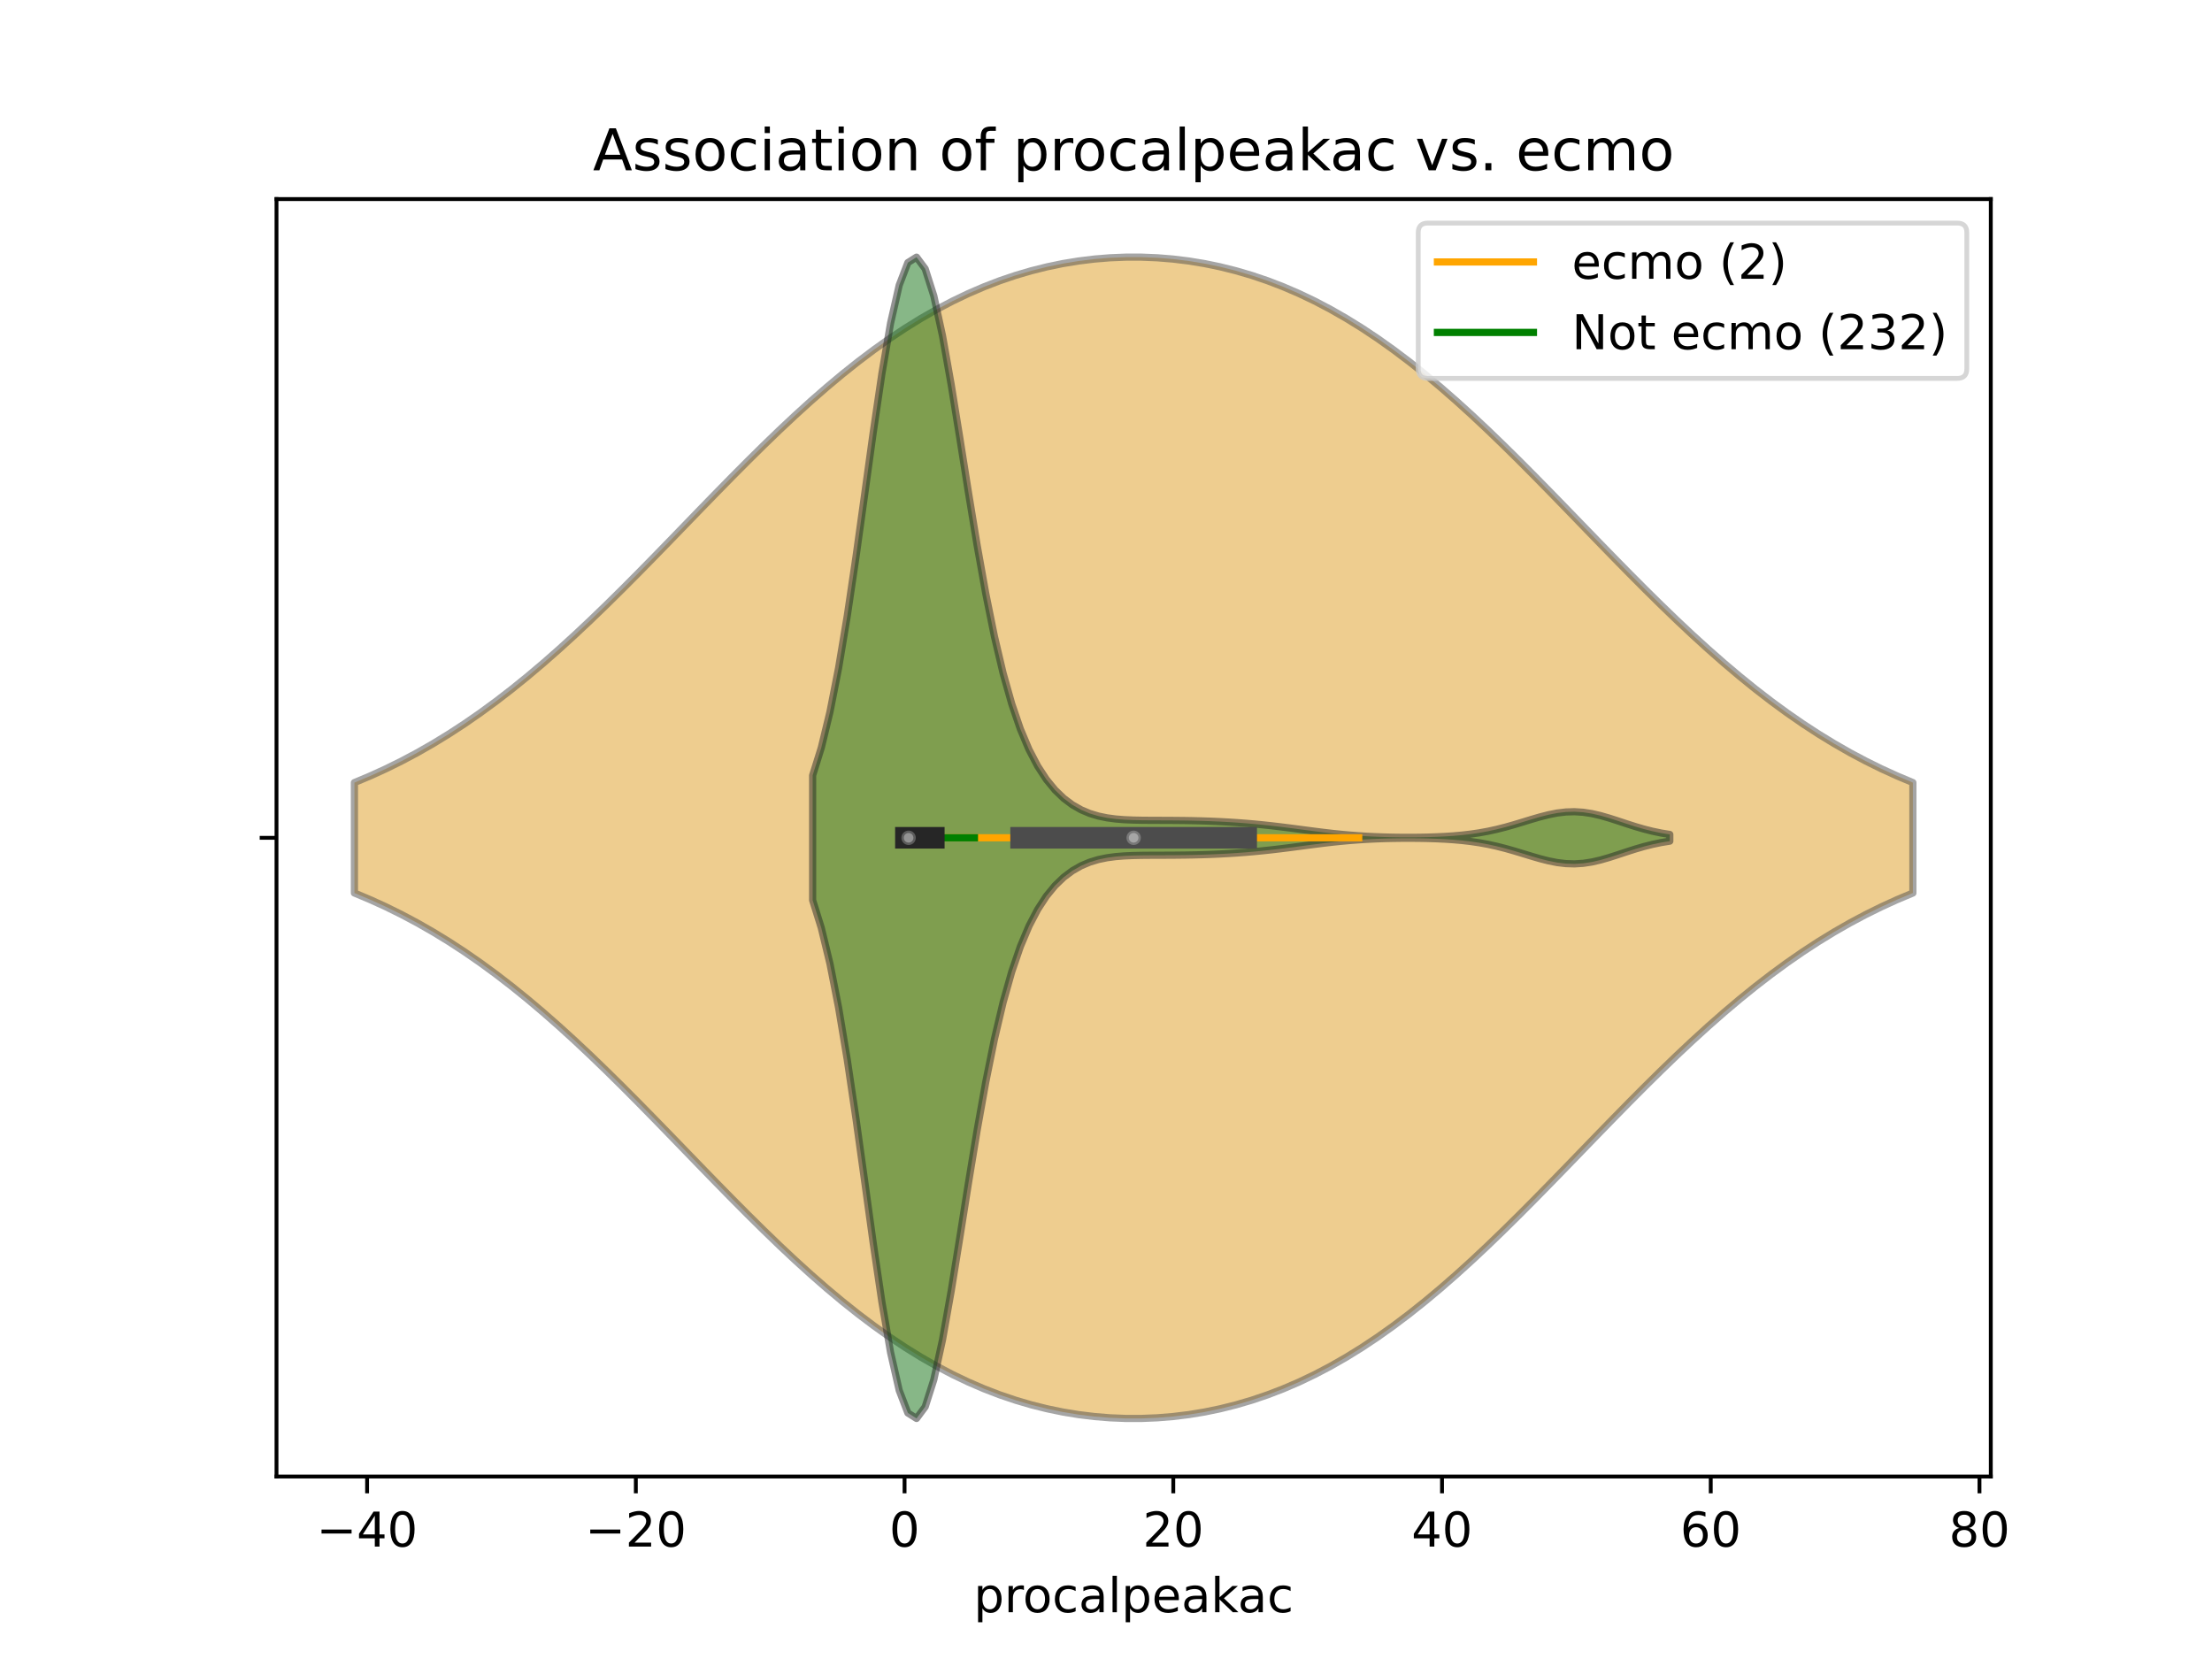 <?xml version="1.0" encoding="utf-8" standalone="no"?>
<!DOCTYPE svg PUBLIC "-//W3C//DTD SVG 1.1//EN"
  "http://www.w3.org/Graphics/SVG/1.1/DTD/svg11.dtd">
<!-- Created with matplotlib (https://matplotlib.org/) -->
<svg height="345.6pt" version="1.1" viewBox="0 0 460.8 345.6" width="460.8pt" xmlns="http://www.w3.org/2000/svg" xmlns:xlink="http://www.w3.org/1999/xlink">
 <defs>
  <style type="text/css">
*{stroke-linecap:butt;stroke-linejoin:round;}
  </style>
 </defs>
 <g id="figure_1">
  <g id="patch_1">
   <path d="M 0 345.6 
L 460.8 345.6 
L 460.8 0 
L 0 0 
z
" style="fill:#ffffff;"/>
  </g>
  <g id="axes_1">
   <g id="patch_2">
    <path d="M 57.6 307.584 
L 414.72 307.584 
L 414.72 41.472 
L 57.6 41.472 
z
" style="fill:#ffffff;"/>
   </g>
   <g id="PolyCollection_1">
    <defs>
     <path d="M 73.833 -159.569 
L 73.833 -182.575 
L 77.112 -183.952 
L 80.391 -185.447 
L 83.671 -187.067 
L 86.95 -188.813 
L 90.229 -190.69 
L 93.509 -192.697 
L 96.788 -194.837 
L 100.067 -197.109 
L 103.347 -199.511 
L 106.626 -202.041 
L 109.905 -204.694 
L 113.185 -207.464 
L 116.464 -210.347 
L 119.743 -213.332 
L 123.023 -216.412 
L 126.302 -219.575 
L 129.581 -222.809 
L 132.861 -226.103 
L 136.14 -229.442 
L 139.42 -232.812 
L 142.699 -236.199 
L 145.978 -239.587 
L 149.258 -242.96 
L 152.537 -246.303 
L 155.816 -249.601 
L 159.096 -252.838 
L 162.375 -256.002 
L 165.654 -259.078 
L 168.934 -262.054 
L 172.213 -264.918 
L 175.492 -267.66 
L 178.772 -270.273 
L 182.051 -272.747 
L 185.33 -275.077 
L 188.61 -277.259 
L 191.889 -279.288 
L 195.168 -281.164 
L 198.448 -282.885 
L 201.727 -284.451 
L 205.006 -285.863 
L 208.286 -287.123 
L 211.565 -288.233 
L 214.844 -289.196 
L 218.124 -290.015 
L 221.403 -290.693 
L 224.682 -291.231 
L 227.962 -291.632 
L 231.241 -291.899 
L 234.52 -292.032 
L 237.8 -292.032 
L 241.079 -291.899 
L 244.358 -291.632 
L 247.638 -291.231 
L 250.917 -290.693 
L 254.196 -290.015 
L 257.476 -289.196 
L 260.755 -288.233 
L 264.034 -287.123 
L 267.314 -285.863 
L 270.593 -284.451 
L 273.872 -282.885 
L 277.152 -281.164 
L 280.431 -279.288 
L 283.71 -277.259 
L 286.99 -275.077 
L 290.269 -272.747 
L 293.548 -270.273 
L 296.828 -267.66 
L 300.107 -264.918 
L 303.386 -262.054 
L 306.666 -259.078 
L 309.945 -256.002 
L 313.224 -252.838 
L 316.504 -249.601 
L 319.783 -246.303 
L 323.062 -242.96 
L 326.342 -239.587 
L 329.621 -236.199 
L 332.9 -232.812 
L 336.18 -229.442 
L 339.459 -226.103 
L 342.739 -222.809 
L 346.018 -219.575 
L 349.297 -216.412 
L 352.577 -213.332 
L 355.856 -210.347 
L 359.135 -207.464 
L 362.415 -204.694 
L 365.694 -202.041 
L 368.973 -199.511 
L 372.253 -197.109 
L 375.532 -194.837 
L 378.811 -192.697 
L 382.091 -190.69 
L 385.37 -188.813 
L 388.649 -187.067 
L 391.929 -185.447 
L 395.208 -183.952 
L 398.487 -182.575 
L 398.487 -159.569 
L 398.487 -159.569 
L 395.208 -158.192 
L 391.929 -156.697 
L 388.649 -155.077 
L 385.37 -153.331 
L 382.091 -151.454 
L 378.811 -149.447 
L 375.532 -147.307 
L 372.253 -145.035 
L 368.973 -142.633 
L 365.694 -140.103 
L 362.415 -137.45 
L 359.135 -134.68 
L 355.856 -131.797 
L 352.577 -128.812 
L 349.297 -125.732 
L 346.018 -122.569 
L 342.739 -119.335 
L 339.459 -116.041 
L 336.18 -112.702 
L 332.9 -109.332 
L 329.621 -105.945 
L 326.342 -102.557 
L 323.062 -99.184 
L 319.783 -95.841 
L 316.504 -92.543 
L 313.224 -89.306 
L 309.945 -86.142 
L 306.666 -83.066 
L 303.386 -80.09 
L 300.107 -77.226 
L 296.828 -74.484 
L 293.548 -71.871 
L 290.269 -69.397 
L 286.99 -67.067 
L 283.71 -64.885 
L 280.431 -62.856 
L 277.152 -60.98 
L 273.872 -59.259 
L 270.593 -57.693 
L 267.314 -56.281 
L 264.034 -55.021 
L 260.755 -53.911 
L 257.476 -52.948 
L 254.196 -52.129 
L 250.917 -51.451 
L 247.638 -50.913 
L 244.358 -50.512 
L 241.079 -50.245 
L 237.8 -50.112 
L 234.52 -50.112 
L 231.241 -50.245 
L 227.962 -50.512 
L 224.682 -50.913 
L 221.403 -51.451 
L 218.124 -52.129 
L 214.844 -52.948 
L 211.565 -53.911 
L 208.286 -55.021 
L 205.006 -56.281 
L 201.727 -57.693 
L 198.448 -59.259 
L 195.168 -60.98 
L 191.889 -62.856 
L 188.61 -64.885 
L 185.33 -67.067 
L 182.051 -69.397 
L 178.772 -71.871 
L 175.492 -74.484 
L 172.213 -77.226 
L 168.934 -80.09 
L 165.654 -83.066 
L 162.375 -86.142 
L 159.096 -89.306 
L 155.816 -92.543 
L 152.537 -95.841 
L 149.258 -99.184 
L 145.978 -102.557 
L 142.699 -105.945 
L 139.42 -109.332 
L 136.14 -112.702 
L 132.861 -116.041 
L 129.581 -119.335 
L 126.302 -122.569 
L 123.023 -125.732 
L 119.743 -128.812 
L 116.464 -131.797 
L 113.185 -134.68 
L 109.905 -137.45 
L 106.626 -140.103 
L 103.347 -142.633 
L 100.067 -145.035 
L 96.788 -147.307 
L 93.509 -149.447 
L 90.229 -151.454 
L 86.95 -153.331 
L 83.671 -155.077 
L 80.391 -156.697 
L 77.112 -158.192 
L 73.833 -159.569 
z
" id="mc4325a0cf9" style="stroke:#4c4c4c;stroke-opacity:0.5;stroke-width:1.5;"/>
    </defs>
    <g clip-path="url(#p556a66dc96)">
     <use style="fill:#df9c20;fill-opacity:0.5;stroke:#4c4c4c;stroke-opacity:0.5;stroke-width:1.5;" x="0" xlink:href="#mc4325a0cf9" y="345.6"/>
    </g>
   </g>
   <g id="PolyCollection_2">
    <defs>
     <path d="M 169.286 -158.078 
L 169.286 -184.066 
L 171.09 -189.841 
L 172.893 -197.286 
L 174.697 -206.475 
L 176.501 -217.313 
L 178.304 -229.493 
L 180.108 -242.48 
L 181.911 -255.533 
L 183.715 -267.77 
L 185.519 -278.27 
L 187.322 -286.191 
L 189.126 -290.894 
L 190.93 -292.032 
L 192.733 -289.604 
L 194.537 -283.941 
L 196.341 -275.65 
L 198.144 -265.507 
L 199.948 -254.351 
L 201.752 -242.964 
L 203.555 -231.997 
L 205.359 -221.917 
L 207.162 -213 
L 208.966 -205.355 
L 210.77 -198.956 
L 212.573 -193.694 
L 214.377 -189.421 
L 216.181 -185.979 
L 217.984 -183.22 
L 219.788 -181.024 
L 221.592 -179.29 
L 223.395 -177.94 
L 225.199 -176.911 
L 227.003 -176.147 
L 228.806 -175.602 
L 230.61 -175.229 
L 232.414 -174.988 
L 234.217 -174.844 
L 236.021 -174.766 
L 237.824 -174.728 
L 239.628 -174.712 
L 241.432 -174.706 
L 243.235 -174.7 
L 245.039 -174.688 
L 246.843 -174.668 
L 248.646 -174.637 
L 250.45 -174.591 
L 252.254 -174.53 
L 254.057 -174.451 
L 255.861 -174.354 
L 257.665 -174.238 
L 259.468 -174.103 
L 261.272 -173.947 
L 263.076 -173.772 
L 264.879 -173.578 
L 266.683 -173.367 
L 268.486 -173.142 
L 270.29 -172.907 
L 272.094 -172.669 
L 273.897 -172.433 
L 275.701 -172.207 
L 277.505 -171.997 
L 279.308 -171.808 
L 281.112 -171.643 
L 282.916 -171.504 
L 284.719 -171.391 
L 286.523 -171.304 
L 288.327 -171.239 
L 290.13 -171.196 
L 291.934 -171.172 
L 293.737 -171.167 
L 295.541 -171.18 
L 297.345 -171.213 
L 299.148 -171.27 
L 300.952 -171.354 
L 302.756 -171.472 
L 304.559 -171.632 
L 306.363 -171.841 
L 308.167 -172.106 
L 309.97 -172.435 
L 311.774 -172.828 
L 313.578 -173.285 
L 315.381 -173.795 
L 317.185 -174.34 
L 318.989 -174.892 
L 320.792 -175.418 
L 322.596 -175.878 
L 324.399 -176.234 
L 326.203 -176.45 
L 328.007 -176.505 
L 329.81 -176.39 
L 331.614 -176.113 
L 333.418 -175.697 
L 335.221 -175.178 
L 337.025 -174.598 
L 338.829 -174 
L 340.632 -173.423 
L 342.436 -172.897 
L 344.24 -172.442 
L 346.043 -172.065 
L 347.847 -171.768 
L 347.847 -170.376 
L 347.847 -170.376 
L 346.043 -170.079 
L 344.24 -169.702 
L 342.436 -169.247 
L 340.632 -168.721 
L 338.829 -168.144 
L 337.025 -167.546 
L 335.221 -166.966 
L 333.418 -166.447 
L 331.614 -166.031 
L 329.81 -165.754 
L 328.007 -165.639 
L 326.203 -165.694 
L 324.399 -165.91 
L 322.596 -166.266 
L 320.792 -166.726 
L 318.989 -167.252 
L 317.185 -167.804 
L 315.381 -168.349 
L 313.578 -168.859 
L 311.774 -169.316 
L 309.97 -169.709 
L 308.167 -170.038 
L 306.363 -170.303 
L 304.559 -170.512 
L 302.756 -170.672 
L 300.952 -170.79 
L 299.148 -170.874 
L 297.345 -170.931 
L 295.541 -170.964 
L 293.737 -170.977 
L 291.934 -170.972 
L 290.13 -170.948 
L 288.327 -170.905 
L 286.523 -170.84 
L 284.719 -170.753 
L 282.916 -170.64 
L 281.112 -170.501 
L 279.308 -170.336 
L 277.505 -170.147 
L 275.701 -169.937 
L 273.897 -169.711 
L 272.094 -169.475 
L 270.29 -169.237 
L 268.486 -169.002 
L 266.683 -168.777 
L 264.879 -168.566 
L 263.076 -168.372 
L 261.272 -168.197 
L 259.468 -168.041 
L 257.665 -167.906 
L 255.861 -167.79 
L 254.057 -167.693 
L 252.254 -167.614 
L 250.45 -167.553 
L 248.646 -167.507 
L 246.843 -167.476 
L 245.039 -167.456 
L 243.235 -167.444 
L 241.432 -167.438 
L 239.628 -167.432 
L 237.824 -167.416 
L 236.021 -167.378 
L 234.217 -167.3 
L 232.414 -167.156 
L 230.61 -166.915 
L 228.806 -166.542 
L 227.003 -165.997 
L 225.199 -165.233 
L 223.395 -164.204 
L 221.592 -162.854 
L 219.788 -161.12 
L 217.984 -158.924 
L 216.181 -156.165 
L 214.377 -152.723 
L 212.573 -148.45 
L 210.77 -143.188 
L 208.966 -136.789 
L 207.162 -129.144 
L 205.359 -120.227 
L 203.555 -110.147 
L 201.752 -99.18 
L 199.948 -87.793 
L 198.144 -76.637 
L 196.341 -66.494 
L 194.537 -58.203 
L 192.733 -52.54 
L 190.93 -50.112 
L 189.126 -51.25 
L 187.322 -55.953 
L 185.519 -63.874 
L 183.715 -74.374 
L 181.911 -86.611 
L 180.108 -99.664 
L 178.304 -112.651 
L 176.501 -124.831 
L 174.697 -135.669 
L 172.893 -144.858 
L 171.09 -152.303 
L 169.286 -158.078 
z
" id="m3ce62b5cf8" style="stroke:#262626;stroke-opacity:0.5;stroke-width:1.5;"/>
    </defs>
    <g clip-path="url(#p556a66dc96)">
     <use style="fill:#107010;fill-opacity:0.5;stroke:#262626;stroke-opacity:0.5;stroke-width:1.5;" x="0" xlink:href="#m3ce62b5cf8" y="345.6"/>
    </g>
   </g>
   <g id="matplotlib.axis_1">
    <g id="xtick_1">
     <g id="line2d_1">
      <defs>
       <path d="M 0 0 
L 0 3.5 
" id="m1ac17c6a0d" style="stroke:#000000;stroke-width:0.8;"/>
      </defs>
      <g>
       <use style="stroke:#000000;stroke-width:0.8;" x="76.473" xlink:href="#m1ac17c6a0d" y="307.584"/>
      </g>
     </g>
     <g id="text_1">
      <!-- −40 -->
      <defs>
       <path d="M 10.594 35.5 
L 73.188 35.5 
L 73.188 27.203 
L 10.594 27.203 
z
" id="DejaVuSans-8722"/>
       <path d="M 37.797 64.312 
L 12.891 25.391 
L 37.797 25.391 
z
M 35.203 72.906 
L 47.609 72.906 
L 47.609 25.391 
L 58.016 25.391 
L 58.016 17.188 
L 47.609 17.188 
L 47.609 0 
L 37.797 0 
L 37.797 17.188 
L 4.891 17.188 
L 4.891 26.703 
z
" id="DejaVuSans-52"/>
       <path d="M 31.781 66.406 
Q 24.172 66.406 20.328 58.906 
Q 16.5 51.422 16.5 36.375 
Q 16.5 21.391 20.328 13.891 
Q 24.172 6.391 31.781 6.391 
Q 39.453 6.391 43.281 13.891 
Q 47.125 21.391 47.125 36.375 
Q 47.125 51.422 43.281 58.906 
Q 39.453 66.406 31.781 66.406 
z
M 31.781 74.219 
Q 44.047 74.219 50.516 64.516 
Q 56.984 54.828 56.984 36.375 
Q 56.984 17.969 50.516 8.266 
Q 44.047 -1.422 31.781 -1.422 
Q 19.531 -1.422 13.062 8.266 
Q 6.594 17.969 6.594 36.375 
Q 6.594 54.828 13.062 64.516 
Q 19.531 74.219 31.781 74.219 
z
" id="DejaVuSans-48"/>
      </defs>
      <g transform="translate(65.921 322.182)scale(0.1 -0.1)">
       <use xlink:href="#DejaVuSans-8722"/>
       <use x="83.789" xlink:href="#DejaVuSans-52"/>
       <use x="147.412" xlink:href="#DejaVuSans-48"/>
      </g>
     </g>
    </g>
    <g id="xtick_2">
     <g id="line2d_2">
      <g>
       <use style="stroke:#000000;stroke-width:0.8;" x="132.455" xlink:href="#m1ac17c6a0d" y="307.584"/>
      </g>
     </g>
     <g id="text_2">
      <!-- −20 -->
      <defs>
       <path d="M 19.188 8.297 
L 53.609 8.297 
L 53.609 0 
L 7.328 0 
L 7.328 8.297 
Q 12.938 14.109 22.625 23.891 
Q 32.328 33.688 34.812 36.531 
Q 39.547 41.844 41.422 45.531 
Q 43.312 49.219 43.312 52.781 
Q 43.312 58.594 39.234 62.25 
Q 35.156 65.922 28.609 65.922 
Q 23.969 65.922 18.812 64.312 
Q 13.672 62.703 7.812 59.422 
L 7.812 69.391 
Q 13.766 71.781 18.938 73 
Q 24.125 74.219 28.422 74.219 
Q 39.75 74.219 46.484 68.547 
Q 53.219 62.891 53.219 53.422 
Q 53.219 48.922 51.531 44.891 
Q 49.859 40.875 45.406 35.406 
Q 44.188 33.984 37.641 27.219 
Q 31.109 20.453 19.188 8.297 
z
" id="DejaVuSans-50"/>
      </defs>
      <g transform="translate(121.902 322.182)scale(0.1 -0.1)">
       <use xlink:href="#DejaVuSans-8722"/>
       <use x="83.789" xlink:href="#DejaVuSans-50"/>
       <use x="147.412" xlink:href="#DejaVuSans-48"/>
      </g>
     </g>
    </g>
    <g id="xtick_3">
     <g id="line2d_3">
      <g>
       <use style="stroke:#000000;stroke-width:0.8;" x="188.436" xlink:href="#m1ac17c6a0d" y="307.584"/>
      </g>
     </g>
     <g id="text_3">
      <!-- 0 -->
      <g transform="translate(185.255 322.182)scale(0.1 -0.1)">
       <use xlink:href="#DejaVuSans-48"/>
      </g>
     </g>
    </g>
    <g id="xtick_4">
     <g id="line2d_4">
      <g>
       <use style="stroke:#000000;stroke-width:0.8;" x="244.417" xlink:href="#m1ac17c6a0d" y="307.584"/>
      </g>
     </g>
     <g id="text_4">
      <!-- 20 -->
      <g transform="translate(238.055 322.182)scale(0.1 -0.1)">
       <use xlink:href="#DejaVuSans-50"/>
       <use x="63.623" xlink:href="#DejaVuSans-48"/>
      </g>
     </g>
    </g>
    <g id="xtick_5">
     <g id="line2d_5">
      <g>
       <use style="stroke:#000000;stroke-width:0.8;" x="300.399" xlink:href="#m1ac17c6a0d" y="307.584"/>
      </g>
     </g>
     <g id="text_5">
      <!-- 40 -->
      <g transform="translate(294.036 322.182)scale(0.1 -0.1)">
       <use xlink:href="#DejaVuSans-52"/>
       <use x="63.623" xlink:href="#DejaVuSans-48"/>
      </g>
     </g>
    </g>
    <g id="xtick_6">
     <g id="line2d_6">
      <g>
       <use style="stroke:#000000;stroke-width:0.8;" x="356.38" xlink:href="#m1ac17c6a0d" y="307.584"/>
      </g>
     </g>
     <g id="text_6">
      <!-- 60 -->
      <defs>
       <path d="M 33.016 40.375 
Q 26.375 40.375 22.484 35.828 
Q 18.609 31.297 18.609 23.391 
Q 18.609 15.531 22.484 10.953 
Q 26.375 6.391 33.016 6.391 
Q 39.656 6.391 43.531 10.953 
Q 47.406 15.531 47.406 23.391 
Q 47.406 31.297 43.531 35.828 
Q 39.656 40.375 33.016 40.375 
z
M 52.594 71.297 
L 52.594 62.312 
Q 48.875 64.062 45.094 64.984 
Q 41.312 65.922 37.594 65.922 
Q 27.828 65.922 22.672 59.328 
Q 17.531 52.734 16.797 39.406 
Q 19.672 43.656 24.016 45.922 
Q 28.375 48.188 33.594 48.188 
Q 44.578 48.188 50.953 41.516 
Q 57.328 34.859 57.328 23.391 
Q 57.328 12.156 50.688 5.359 
Q 44.047 -1.422 33.016 -1.422 
Q 20.359 -1.422 13.672 8.266 
Q 6.984 17.969 6.984 36.375 
Q 6.984 53.656 15.188 63.938 
Q 23.391 74.219 37.203 74.219 
Q 40.922 74.219 44.703 73.484 
Q 48.484 72.75 52.594 71.297 
z
" id="DejaVuSans-54"/>
      </defs>
      <g transform="translate(350.017 322.182)scale(0.1 -0.1)">
       <use xlink:href="#DejaVuSans-54"/>
       <use x="63.623" xlink:href="#DejaVuSans-48"/>
      </g>
     </g>
    </g>
    <g id="xtick_7">
     <g id="line2d_7">
      <g>
       <use style="stroke:#000000;stroke-width:0.8;" x="412.361" xlink:href="#m1ac17c6a0d" y="307.584"/>
      </g>
     </g>
     <g id="text_7">
      <!-- 80 -->
      <defs>
       <path d="M 31.781 34.625 
Q 24.75 34.625 20.719 30.859 
Q 16.703 27.094 16.703 20.516 
Q 16.703 13.922 20.719 10.156 
Q 24.75 6.391 31.781 6.391 
Q 38.812 6.391 42.859 10.172 
Q 46.922 13.969 46.922 20.516 
Q 46.922 27.094 42.891 30.859 
Q 38.875 34.625 31.781 34.625 
z
M 21.922 38.812 
Q 15.578 40.375 12.031 44.719 
Q 8.5 49.078 8.5 55.328 
Q 8.5 64.062 14.719 69.141 
Q 20.953 74.219 31.781 74.219 
Q 42.672 74.219 48.875 69.141 
Q 55.078 64.062 55.078 55.328 
Q 55.078 49.078 51.531 44.719 
Q 48 40.375 41.703 38.812 
Q 48.828 37.156 52.797 32.312 
Q 56.781 27.484 56.781 20.516 
Q 56.781 9.906 50.312 4.234 
Q 43.844 -1.422 31.781 -1.422 
Q 19.734 -1.422 13.25 4.234 
Q 6.781 9.906 6.781 20.516 
Q 6.781 27.484 10.781 32.312 
Q 14.797 37.156 21.922 38.812 
z
M 18.312 54.391 
Q 18.312 48.734 21.844 45.562 
Q 25.391 42.391 31.781 42.391 
Q 38.141 42.391 41.719 45.562 
Q 45.312 48.734 45.312 54.391 
Q 45.312 60.062 41.719 63.234 
Q 38.141 66.406 31.781 66.406 
Q 25.391 66.406 21.844 63.234 
Q 18.312 60.062 18.312 54.391 
z
" id="DejaVuSans-56"/>
      </defs>
      <g transform="translate(405.999 322.182)scale(0.1 -0.1)">
       <use xlink:href="#DejaVuSans-56"/>
       <use x="63.623" xlink:href="#DejaVuSans-48"/>
      </g>
     </g>
    </g>
    <g id="text_8">
     <!-- procalpeakac -->
     <defs>
      <path d="M 18.109 8.203 
L 18.109 -20.797 
L 9.078 -20.797 
L 9.078 54.688 
L 18.109 54.688 
L 18.109 46.391 
Q 20.953 51.266 25.266 53.625 
Q 29.594 56 35.594 56 
Q 45.562 56 51.781 48.094 
Q 58.016 40.188 58.016 27.297 
Q 58.016 14.406 51.781 6.484 
Q 45.562 -1.422 35.594 -1.422 
Q 29.594 -1.422 25.266 0.953 
Q 20.953 3.328 18.109 8.203 
z
M 48.688 27.297 
Q 48.688 37.203 44.609 42.844 
Q 40.531 48.484 33.406 48.484 
Q 26.266 48.484 22.188 42.844 
Q 18.109 37.203 18.109 27.297 
Q 18.109 17.391 22.188 11.75 
Q 26.266 6.109 33.406 6.109 
Q 40.531 6.109 44.609 11.75 
Q 48.688 17.391 48.688 27.297 
z
" id="DejaVuSans-112"/>
      <path d="M 41.109 46.297 
Q 39.594 47.172 37.812 47.578 
Q 36.031 48 33.891 48 
Q 26.266 48 22.188 43.047 
Q 18.109 38.094 18.109 28.812 
L 18.109 0 
L 9.078 0 
L 9.078 54.688 
L 18.109 54.688 
L 18.109 46.188 
Q 20.953 51.172 25.484 53.578 
Q 30.031 56 36.531 56 
Q 37.453 56 38.578 55.875 
Q 39.703 55.766 41.062 55.516 
z
" id="DejaVuSans-114"/>
      <path d="M 30.609 48.391 
Q 23.391 48.391 19.188 42.75 
Q 14.984 37.109 14.984 27.297 
Q 14.984 17.484 19.156 11.844 
Q 23.344 6.203 30.609 6.203 
Q 37.797 6.203 41.984 11.859 
Q 46.188 17.531 46.188 27.297 
Q 46.188 37.016 41.984 42.703 
Q 37.797 48.391 30.609 48.391 
z
M 30.609 56 
Q 42.328 56 49.016 48.375 
Q 55.719 40.766 55.719 27.297 
Q 55.719 13.875 49.016 6.219 
Q 42.328 -1.422 30.609 -1.422 
Q 18.844 -1.422 12.172 6.219 
Q 5.516 13.875 5.516 27.297 
Q 5.516 40.766 12.172 48.375 
Q 18.844 56 30.609 56 
z
" id="DejaVuSans-111"/>
      <path d="M 48.781 52.594 
L 48.781 44.188 
Q 44.969 46.297 41.141 47.344 
Q 37.312 48.391 33.406 48.391 
Q 24.656 48.391 19.812 42.844 
Q 14.984 37.312 14.984 27.297 
Q 14.984 17.281 19.812 11.734 
Q 24.656 6.203 33.406 6.203 
Q 37.312 6.203 41.141 7.25 
Q 44.969 8.297 48.781 10.406 
L 48.781 2.094 
Q 45.016 0.344 40.984 -0.531 
Q 36.969 -1.422 32.422 -1.422 
Q 20.062 -1.422 12.781 6.344 
Q 5.516 14.109 5.516 27.297 
Q 5.516 40.672 12.859 48.328 
Q 20.219 56 33.016 56 
Q 37.156 56 41.109 55.141 
Q 45.062 54.297 48.781 52.594 
z
" id="DejaVuSans-99"/>
      <path d="M 34.281 27.484 
Q 23.391 27.484 19.188 25 
Q 14.984 22.516 14.984 16.5 
Q 14.984 11.719 18.141 8.906 
Q 21.297 6.109 26.703 6.109 
Q 34.188 6.109 38.703 11.406 
Q 43.219 16.703 43.219 25.484 
L 43.219 27.484 
z
M 52.203 31.203 
L 52.203 0 
L 43.219 0 
L 43.219 8.297 
Q 40.141 3.328 35.547 0.953 
Q 30.953 -1.422 24.312 -1.422 
Q 15.922 -1.422 10.953 3.297 
Q 6 8.016 6 15.922 
Q 6 25.141 12.172 29.828 
Q 18.359 34.516 30.609 34.516 
L 43.219 34.516 
L 43.219 35.406 
Q 43.219 41.609 39.141 45 
Q 35.062 48.391 27.688 48.391 
Q 23 48.391 18.547 47.266 
Q 14.109 46.141 10.016 43.891 
L 10.016 52.203 
Q 14.938 54.109 19.578 55.047 
Q 24.219 56 28.609 56 
Q 40.484 56 46.344 49.844 
Q 52.203 43.703 52.203 31.203 
z
" id="DejaVuSans-97"/>
      <path d="M 9.422 75.984 
L 18.406 75.984 
L 18.406 0 
L 9.422 0 
z
" id="DejaVuSans-108"/>
      <path d="M 56.203 29.594 
L 56.203 25.203 
L 14.891 25.203 
Q 15.484 15.922 20.484 11.062 
Q 25.484 6.203 34.422 6.203 
Q 39.594 6.203 44.453 7.469 
Q 49.312 8.734 54.109 11.281 
L 54.109 2.781 
Q 49.266 0.734 44.188 -0.344 
Q 39.109 -1.422 33.891 -1.422 
Q 20.797 -1.422 13.156 6.188 
Q 5.516 13.812 5.516 26.812 
Q 5.516 40.234 12.766 48.109 
Q 20.016 56 32.328 56 
Q 43.359 56 49.781 48.891 
Q 56.203 41.797 56.203 29.594 
z
M 47.219 32.234 
Q 47.125 39.594 43.094 43.984 
Q 39.062 48.391 32.422 48.391 
Q 24.906 48.391 20.391 44.141 
Q 15.875 39.891 15.188 32.172 
z
" id="DejaVuSans-101"/>
      <path d="M 9.078 75.984 
L 18.109 75.984 
L 18.109 31.109 
L 44.922 54.688 
L 56.391 54.688 
L 27.391 29.109 
L 57.625 0 
L 45.906 0 
L 18.109 26.703 
L 18.109 0 
L 9.078 0 
z
" id="DejaVuSans-107"/>
     </defs>
     <g transform="translate(202.845 335.861)scale(0.1 -0.1)">
      <use xlink:href="#DejaVuSans-112"/>
      <use x="63.477" xlink:href="#DejaVuSans-114"/>
      <use x="102.34" xlink:href="#DejaVuSans-111"/>
      <use x="163.521" xlink:href="#DejaVuSans-99"/>
      <use x="218.502" xlink:href="#DejaVuSans-97"/>
      <use x="279.781" xlink:href="#DejaVuSans-108"/>
      <use x="307.564" xlink:href="#DejaVuSans-112"/>
      <use x="371.041" xlink:href="#DejaVuSans-101"/>
      <use x="432.564" xlink:href="#DejaVuSans-97"/>
      <use x="493.844" xlink:href="#DejaVuSans-107"/>
      <use x="550.004" xlink:href="#DejaVuSans-97"/>
      <use x="611.283" xlink:href="#DejaVuSans-99"/>
     </g>
    </g>
   </g>
   <g id="matplotlib.axis_2">
    <g id="ytick_1">
     <g id="line2d_8">
      <defs>
       <path d="M 0 0 
L -3.5 0 
" id="m40c8dff5e0" style="stroke:#000000;stroke-width:0.8;"/>
      </defs>
      <g>
       <use style="stroke:#000000;stroke-width:0.8;" x="57.6" xlink:href="#m40c8dff5e0" y="174.528"/>
      </g>
     </g>
    </g>
   </g>
   <g id="line2d_9">
    <path clip-path="url(#p556a66dc96)" d="M 189.276 174.528 
L 283.044 174.528 
" style="fill:none;stroke:#ffa500;stroke-linecap:square;stroke-width:1.5;"/>
   </g>
   <g id="line2d_10">
    <path clip-path="url(#p556a66dc96)" d="M 212.718 174.528 
L 259.602 174.528 
" style="fill:none;stroke:#4c4c4c;stroke-linecap:square;stroke-width:4.5;"/>
   </g>
   <g id="line2d_11">
    <path clip-path="url(#p556a66dc96)" d="M 188.716 174.528 
L 202.991 174.528 
" style="fill:none;stroke:#008000;stroke-linecap:square;stroke-width:1.5;"/>
   </g>
   <g id="line2d_12">
    <path clip-path="url(#p556a66dc96)" d="M 188.716 174.528 
L 194.524 174.528 
" style="fill:none;stroke:#262626;stroke-linecap:square;stroke-width:4.5;"/>
   </g>
   <g id="patch_3">
    <path d="M 57.6 307.584 
L 57.6 41.472 
" style="fill:none;stroke:#000000;stroke-linecap:square;stroke-linejoin:miter;stroke-width:0.8;"/>
   </g>
   <g id="patch_4">
    <path d="M 414.72 307.584 
L 414.72 41.472 
" style="fill:none;stroke:#000000;stroke-linecap:square;stroke-linejoin:miter;stroke-width:0.8;"/>
   </g>
   <g id="patch_5">
    <path d="M 57.6 307.584 
L 414.72 307.584 
" style="fill:none;stroke:#000000;stroke-linecap:square;stroke-linejoin:miter;stroke-width:0.8;"/>
   </g>
   <g id="patch_6">
    <path d="M 57.6 41.472 
L 414.72 41.472 
" style="fill:none;stroke:#000000;stroke-linecap:square;stroke-linejoin:miter;stroke-width:0.8;"/>
   </g>
   <g id="PathCollection_1">
    <defs>
     <path d="M 0 1.5 
C 0.398 1.5 0.779 1.342 1.061 1.061 
C 1.342 0.779 1.5 0.398 1.5 0 
C 1.5 -0.398 1.342 -0.779 1.061 -1.061 
C 0.779 -1.342 0.398 -1.5 0 -1.5 
C -0.398 -1.5 -0.779 -1.342 -1.061 -1.061 
C -1.342 -0.779 -1.5 -0.398 -1.5 0 
C -1.5 0.398 -1.342 0.779 -1.061 1.061 
C -0.779 1.342 -0.398 1.5 0 1.5 
z
" id="md6d20691b4" style="stroke:#4c4c4c;stroke-opacity:0.5;"/>
    </defs>
    <g clip-path="url(#p556a66dc96)">
     <use style="fill:#ffffff;fill-opacity:0.5;stroke:#4c4c4c;stroke-opacity:0.5;" x="236.16" xlink:href="#md6d20691b4" y="174.528"/>
    </g>
   </g>
   <g id="PathCollection_2">
    <defs>
     <path d="M 0 1.5 
C 0.398 1.5 0.779 1.342 1.061 1.061 
C 1.342 0.779 1.5 0.398 1.5 0 
C 1.5 -0.398 1.342 -0.779 1.061 -1.061 
C 0.779 -1.342 0.398 -1.5 0 -1.5 
C -0.398 -1.5 -0.779 -1.342 -1.061 -1.061 
C -1.342 -0.779 -1.5 -0.398 -1.5 0 
C -1.5 0.398 -1.342 0.779 -1.061 1.061 
C -0.779 1.342 -0.398 1.5 0 1.5 
z
" id="m11e67dd821" style="stroke:#262626;stroke-opacity:0.5;"/>
    </defs>
    <g clip-path="url(#p556a66dc96)">
     <use style="fill:#ffffff;fill-opacity:0.5;stroke:#262626;stroke-opacity:0.5;" x="189.276" xlink:href="#m11e67dd821" y="174.528"/>
    </g>
   </g>
   <g id="text_9">
    <!-- Association of procalpeakac vs. ecmo -->
    <defs>
     <path d="M 34.188 63.188 
L 20.797 26.906 
L 47.609 26.906 
z
M 28.609 72.906 
L 39.797 72.906 
L 67.578 0 
L 57.328 0 
L 50.688 18.703 
L 17.828 18.703 
L 11.188 0 
L 0.781 0 
z
" id="DejaVuSans-65"/>
     <path d="M 44.281 53.078 
L 44.281 44.578 
Q 40.484 46.531 36.375 47.5 
Q 32.281 48.484 27.875 48.484 
Q 21.188 48.484 17.844 46.438 
Q 14.5 44.391 14.5 40.281 
Q 14.5 37.156 16.891 35.375 
Q 19.281 33.594 26.516 31.984 
L 29.594 31.297 
Q 39.156 29.25 43.188 25.516 
Q 47.219 21.781 47.219 15.094 
Q 47.219 7.469 41.188 3.016 
Q 35.156 -1.422 24.609 -1.422 
Q 20.219 -1.422 15.453 -0.562 
Q 10.688 0.297 5.422 2 
L 5.422 11.281 
Q 10.406 8.688 15.234 7.391 
Q 20.062 6.109 24.812 6.109 
Q 31.156 6.109 34.562 8.281 
Q 37.984 10.453 37.984 14.406 
Q 37.984 18.062 35.516 20.016 
Q 33.062 21.969 24.703 23.781 
L 21.578 24.516 
Q 13.234 26.266 9.516 29.906 
Q 5.812 33.547 5.812 39.891 
Q 5.812 47.609 11.281 51.797 
Q 16.75 56 26.812 56 
Q 31.781 56 36.172 55.266 
Q 40.578 54.547 44.281 53.078 
z
" id="DejaVuSans-115"/>
     <path d="M 9.422 54.688 
L 18.406 54.688 
L 18.406 0 
L 9.422 0 
z
M 9.422 75.984 
L 18.406 75.984 
L 18.406 64.594 
L 9.422 64.594 
z
" id="DejaVuSans-105"/>
     <path d="M 18.312 70.219 
L 18.312 54.688 
L 36.812 54.688 
L 36.812 47.703 
L 18.312 47.703 
L 18.312 18.016 
Q 18.312 11.328 20.141 9.422 
Q 21.969 7.516 27.594 7.516 
L 36.812 7.516 
L 36.812 0 
L 27.594 0 
Q 17.188 0 13.234 3.875 
Q 9.281 7.766 9.281 18.016 
L 9.281 47.703 
L 2.688 47.703 
L 2.688 54.688 
L 9.281 54.688 
L 9.281 70.219 
z
" id="DejaVuSans-116"/>
     <path d="M 54.891 33.016 
L 54.891 0 
L 45.906 0 
L 45.906 32.719 
Q 45.906 40.484 42.875 44.328 
Q 39.844 48.188 33.797 48.188 
Q 26.516 48.188 22.312 43.547 
Q 18.109 38.922 18.109 30.906 
L 18.109 0 
L 9.078 0 
L 9.078 54.688 
L 18.109 54.688 
L 18.109 46.188 
Q 21.344 51.125 25.703 53.562 
Q 30.078 56 35.797 56 
Q 45.219 56 50.047 50.172 
Q 54.891 44.344 54.891 33.016 
z
" id="DejaVuSans-110"/>
     <path id="DejaVuSans-32"/>
     <path d="M 37.109 75.984 
L 37.109 68.5 
L 28.516 68.5 
Q 23.688 68.5 21.797 66.547 
Q 19.922 64.594 19.922 59.516 
L 19.922 54.688 
L 34.719 54.688 
L 34.719 47.703 
L 19.922 47.703 
L 19.922 0 
L 10.891 0 
L 10.891 47.703 
L 2.297 47.703 
L 2.297 54.688 
L 10.891 54.688 
L 10.891 58.5 
Q 10.891 67.625 15.141 71.797 
Q 19.391 75.984 28.609 75.984 
z
" id="DejaVuSans-102"/>
     <path d="M 2.984 54.688 
L 12.5 54.688 
L 29.594 8.797 
L 46.688 54.688 
L 56.203 54.688 
L 35.688 0 
L 23.484 0 
z
" id="DejaVuSans-118"/>
     <path d="M 10.688 12.406 
L 21 12.406 
L 21 0 
L 10.688 0 
z
" id="DejaVuSans-46"/>
     <path d="M 52 44.188 
Q 55.375 50.25 60.062 53.125 
Q 64.75 56 71.094 56 
Q 79.641 56 84.281 50.016 
Q 88.922 44.047 88.922 33.016 
L 88.922 0 
L 79.891 0 
L 79.891 32.719 
Q 79.891 40.578 77.094 44.375 
Q 74.312 48.188 68.609 48.188 
Q 61.625 48.188 57.562 43.547 
Q 53.516 38.922 53.516 30.906 
L 53.516 0 
L 44.484 0 
L 44.484 32.719 
Q 44.484 40.625 41.703 44.406 
Q 38.922 48.188 33.109 48.188 
Q 26.219 48.188 22.156 43.531 
Q 18.109 38.875 18.109 30.906 
L 18.109 0 
L 9.078 0 
L 9.078 54.688 
L 18.109 54.688 
L 18.109 46.188 
Q 21.188 51.219 25.484 53.609 
Q 29.781 56 35.688 56 
Q 41.656 56 45.828 52.969 
Q 50 49.953 52 44.188 
z
" id="DejaVuSans-109"/>
    </defs>
    <g transform="translate(123.518 35.472)scale(0.12 -0.12)">
     <use xlink:href="#DejaVuSans-65"/>
     <use x="68.408" xlink:href="#DejaVuSans-115"/>
     <use x="120.508" xlink:href="#DejaVuSans-115"/>
     <use x="172.607" xlink:href="#DejaVuSans-111"/>
     <use x="233.789" xlink:href="#DejaVuSans-99"/>
     <use x="288.77" xlink:href="#DejaVuSans-105"/>
     <use x="316.553" xlink:href="#DejaVuSans-97"/>
     <use x="377.832" xlink:href="#DejaVuSans-116"/>
     <use x="417.041" xlink:href="#DejaVuSans-105"/>
     <use x="444.824" xlink:href="#DejaVuSans-111"/>
     <use x="506.006" xlink:href="#DejaVuSans-110"/>
     <use x="569.385" xlink:href="#DejaVuSans-32"/>
     <use x="601.172" xlink:href="#DejaVuSans-111"/>
     <use x="662.354" xlink:href="#DejaVuSans-102"/>
     <use x="697.559" xlink:href="#DejaVuSans-32"/>
     <use x="729.346" xlink:href="#DejaVuSans-112"/>
     <use x="792.822" xlink:href="#DejaVuSans-114"/>
     <use x="831.686" xlink:href="#DejaVuSans-111"/>
     <use x="892.867" xlink:href="#DejaVuSans-99"/>
     <use x="947.848" xlink:href="#DejaVuSans-97"/>
     <use x="1009.127" xlink:href="#DejaVuSans-108"/>
     <use x="1036.91" xlink:href="#DejaVuSans-112"/>
     <use x="1100.387" xlink:href="#DejaVuSans-101"/>
     <use x="1161.91" xlink:href="#DejaVuSans-97"/>
     <use x="1223.189" xlink:href="#DejaVuSans-107"/>
     <use x="1279.35" xlink:href="#DejaVuSans-97"/>
     <use x="1340.629" xlink:href="#DejaVuSans-99"/>
     <use x="1395.609" xlink:href="#DejaVuSans-32"/>
     <use x="1427.396" xlink:href="#DejaVuSans-118"/>
     <use x="1486.576" xlink:href="#DejaVuSans-115"/>
     <use x="1538.676" xlink:href="#DejaVuSans-46"/>
     <use x="1570.463" xlink:href="#DejaVuSans-32"/>
     <use x="1602.25" xlink:href="#DejaVuSans-101"/>
     <use x="1663.773" xlink:href="#DejaVuSans-99"/>
     <use x="1718.754" xlink:href="#DejaVuSans-109"/>
     <use x="1816.166" xlink:href="#DejaVuSans-111"/>
    </g>
   </g>
   <g id="legend_1">
    <g id="patch_7">
     <path d="M 297.442 78.828 
L 407.72 78.828 
Q 409.72 78.828 409.72 76.828 
L 409.72 48.472 
Q 409.72 46.472 407.72 46.472 
L 297.442 46.472 
Q 295.442 46.472 295.442 48.472 
L 295.442 76.828 
Q 295.442 78.828 297.442 78.828 
z
" style="fill:#ffffff;opacity:0.8;stroke:#cccccc;stroke-linejoin:miter;"/>
    </g>
    <g id="line2d_13">
     <path d="M 299.442 54.57 
L 319.442 54.57 
" style="fill:none;stroke:#ffa500;stroke-linecap:square;stroke-width:1.5;"/>
    </g>
    <g id="line2d_14"/>
    <g id="text_10">
     <!-- ecmo (2) -->
     <defs>
      <path d="M 31 75.875 
Q 24.469 64.656 21.281 53.656 
Q 18.109 42.672 18.109 31.391 
Q 18.109 20.125 21.312 9.062 
Q 24.516 -2 31 -13.188 
L 23.188 -13.188 
Q 15.875 -1.703 12.234 9.375 
Q 8.594 20.453 8.594 31.391 
Q 8.594 42.281 12.203 53.312 
Q 15.828 64.359 23.188 75.875 
z
" id="DejaVuSans-40"/>
      <path d="M 8.016 75.875 
L 15.828 75.875 
Q 23.141 64.359 26.781 53.312 
Q 30.422 42.281 30.422 31.391 
Q 30.422 20.453 26.781 9.375 
Q 23.141 -1.703 15.828 -13.188 
L 8.016 -13.188 
Q 14.5 -2 17.703 9.062 
Q 20.906 20.125 20.906 31.391 
Q 20.906 42.672 17.703 53.656 
Q 14.5 64.656 8.016 75.875 
z
" id="DejaVuSans-41"/>
     </defs>
     <g transform="translate(327.442 58.07)scale(0.1 -0.1)">
      <use xlink:href="#DejaVuSans-101"/>
      <use x="61.523" xlink:href="#DejaVuSans-99"/>
      <use x="116.504" xlink:href="#DejaVuSans-109"/>
      <use x="213.916" xlink:href="#DejaVuSans-111"/>
      <use x="275.098" xlink:href="#DejaVuSans-32"/>
      <use x="306.885" xlink:href="#DejaVuSans-40"/>
      <use x="345.898" xlink:href="#DejaVuSans-50"/>
      <use x="409.521" xlink:href="#DejaVuSans-41"/>
     </g>
    </g>
    <g id="line2d_15">
     <path d="M 299.442 69.249 
L 319.442 69.249 
" style="fill:none;stroke:#008000;stroke-linecap:square;stroke-width:1.5;"/>
    </g>
    <g id="line2d_16"/>
    <g id="text_11">
     <!-- Not ecmo (232) -->
     <defs>
      <path d="M 9.812 72.906 
L 23.094 72.906 
L 55.422 11.922 
L 55.422 72.906 
L 64.984 72.906 
L 64.984 0 
L 51.703 0 
L 19.391 60.984 
L 19.391 0 
L 9.812 0 
z
" id="DejaVuSans-78"/>
      <path d="M 40.578 39.312 
Q 47.656 37.797 51.625 33 
Q 55.609 28.219 55.609 21.188 
Q 55.609 10.406 48.188 4.484 
Q 40.766 -1.422 27.094 -1.422 
Q 22.516 -1.422 17.656 -0.516 
Q 12.797 0.391 7.625 2.203 
L 7.625 11.719 
Q 11.719 9.328 16.594 8.109 
Q 21.484 6.891 26.812 6.891 
Q 36.078 6.891 40.938 10.547 
Q 45.797 14.203 45.797 21.188 
Q 45.797 27.641 41.281 31.266 
Q 36.766 34.906 28.719 34.906 
L 20.219 34.906 
L 20.219 43.016 
L 29.109 43.016 
Q 36.375 43.016 40.234 45.922 
Q 44.094 48.828 44.094 54.297 
Q 44.094 59.906 40.109 62.906 
Q 36.141 65.922 28.719 65.922 
Q 24.656 65.922 20.016 65.031 
Q 15.375 64.156 9.812 62.312 
L 9.812 71.094 
Q 15.438 72.656 20.344 73.438 
Q 25.25 74.219 29.594 74.219 
Q 40.828 74.219 47.359 69.109 
Q 53.906 64.016 53.906 55.328 
Q 53.906 49.266 50.438 45.094 
Q 46.969 40.922 40.578 39.312 
z
" id="DejaVuSans-51"/>
     </defs>
     <g transform="translate(327.442 72.749)scale(0.1 -0.1)">
      <use xlink:href="#DejaVuSans-78"/>
      <use x="74.805" xlink:href="#DejaVuSans-111"/>
      <use x="135.986" xlink:href="#DejaVuSans-116"/>
      <use x="175.195" xlink:href="#DejaVuSans-32"/>
      <use x="206.982" xlink:href="#DejaVuSans-101"/>
      <use x="268.506" xlink:href="#DejaVuSans-99"/>
      <use x="323.486" xlink:href="#DejaVuSans-109"/>
      <use x="420.898" xlink:href="#DejaVuSans-111"/>
      <use x="482.08" xlink:href="#DejaVuSans-32"/>
      <use x="513.867" xlink:href="#DejaVuSans-40"/>
      <use x="552.881" xlink:href="#DejaVuSans-50"/>
      <use x="616.504" xlink:href="#DejaVuSans-51"/>
      <use x="680.127" xlink:href="#DejaVuSans-50"/>
      <use x="743.75" xlink:href="#DejaVuSans-41"/>
     </g>
    </g>
   </g>
  </g>
 </g>
 <defs>
  <clipPath id="p556a66dc96">
   <rect height="266.112" width="357.12" x="57.6" y="41.472"/>
  </clipPath>
 </defs>
</svg>
